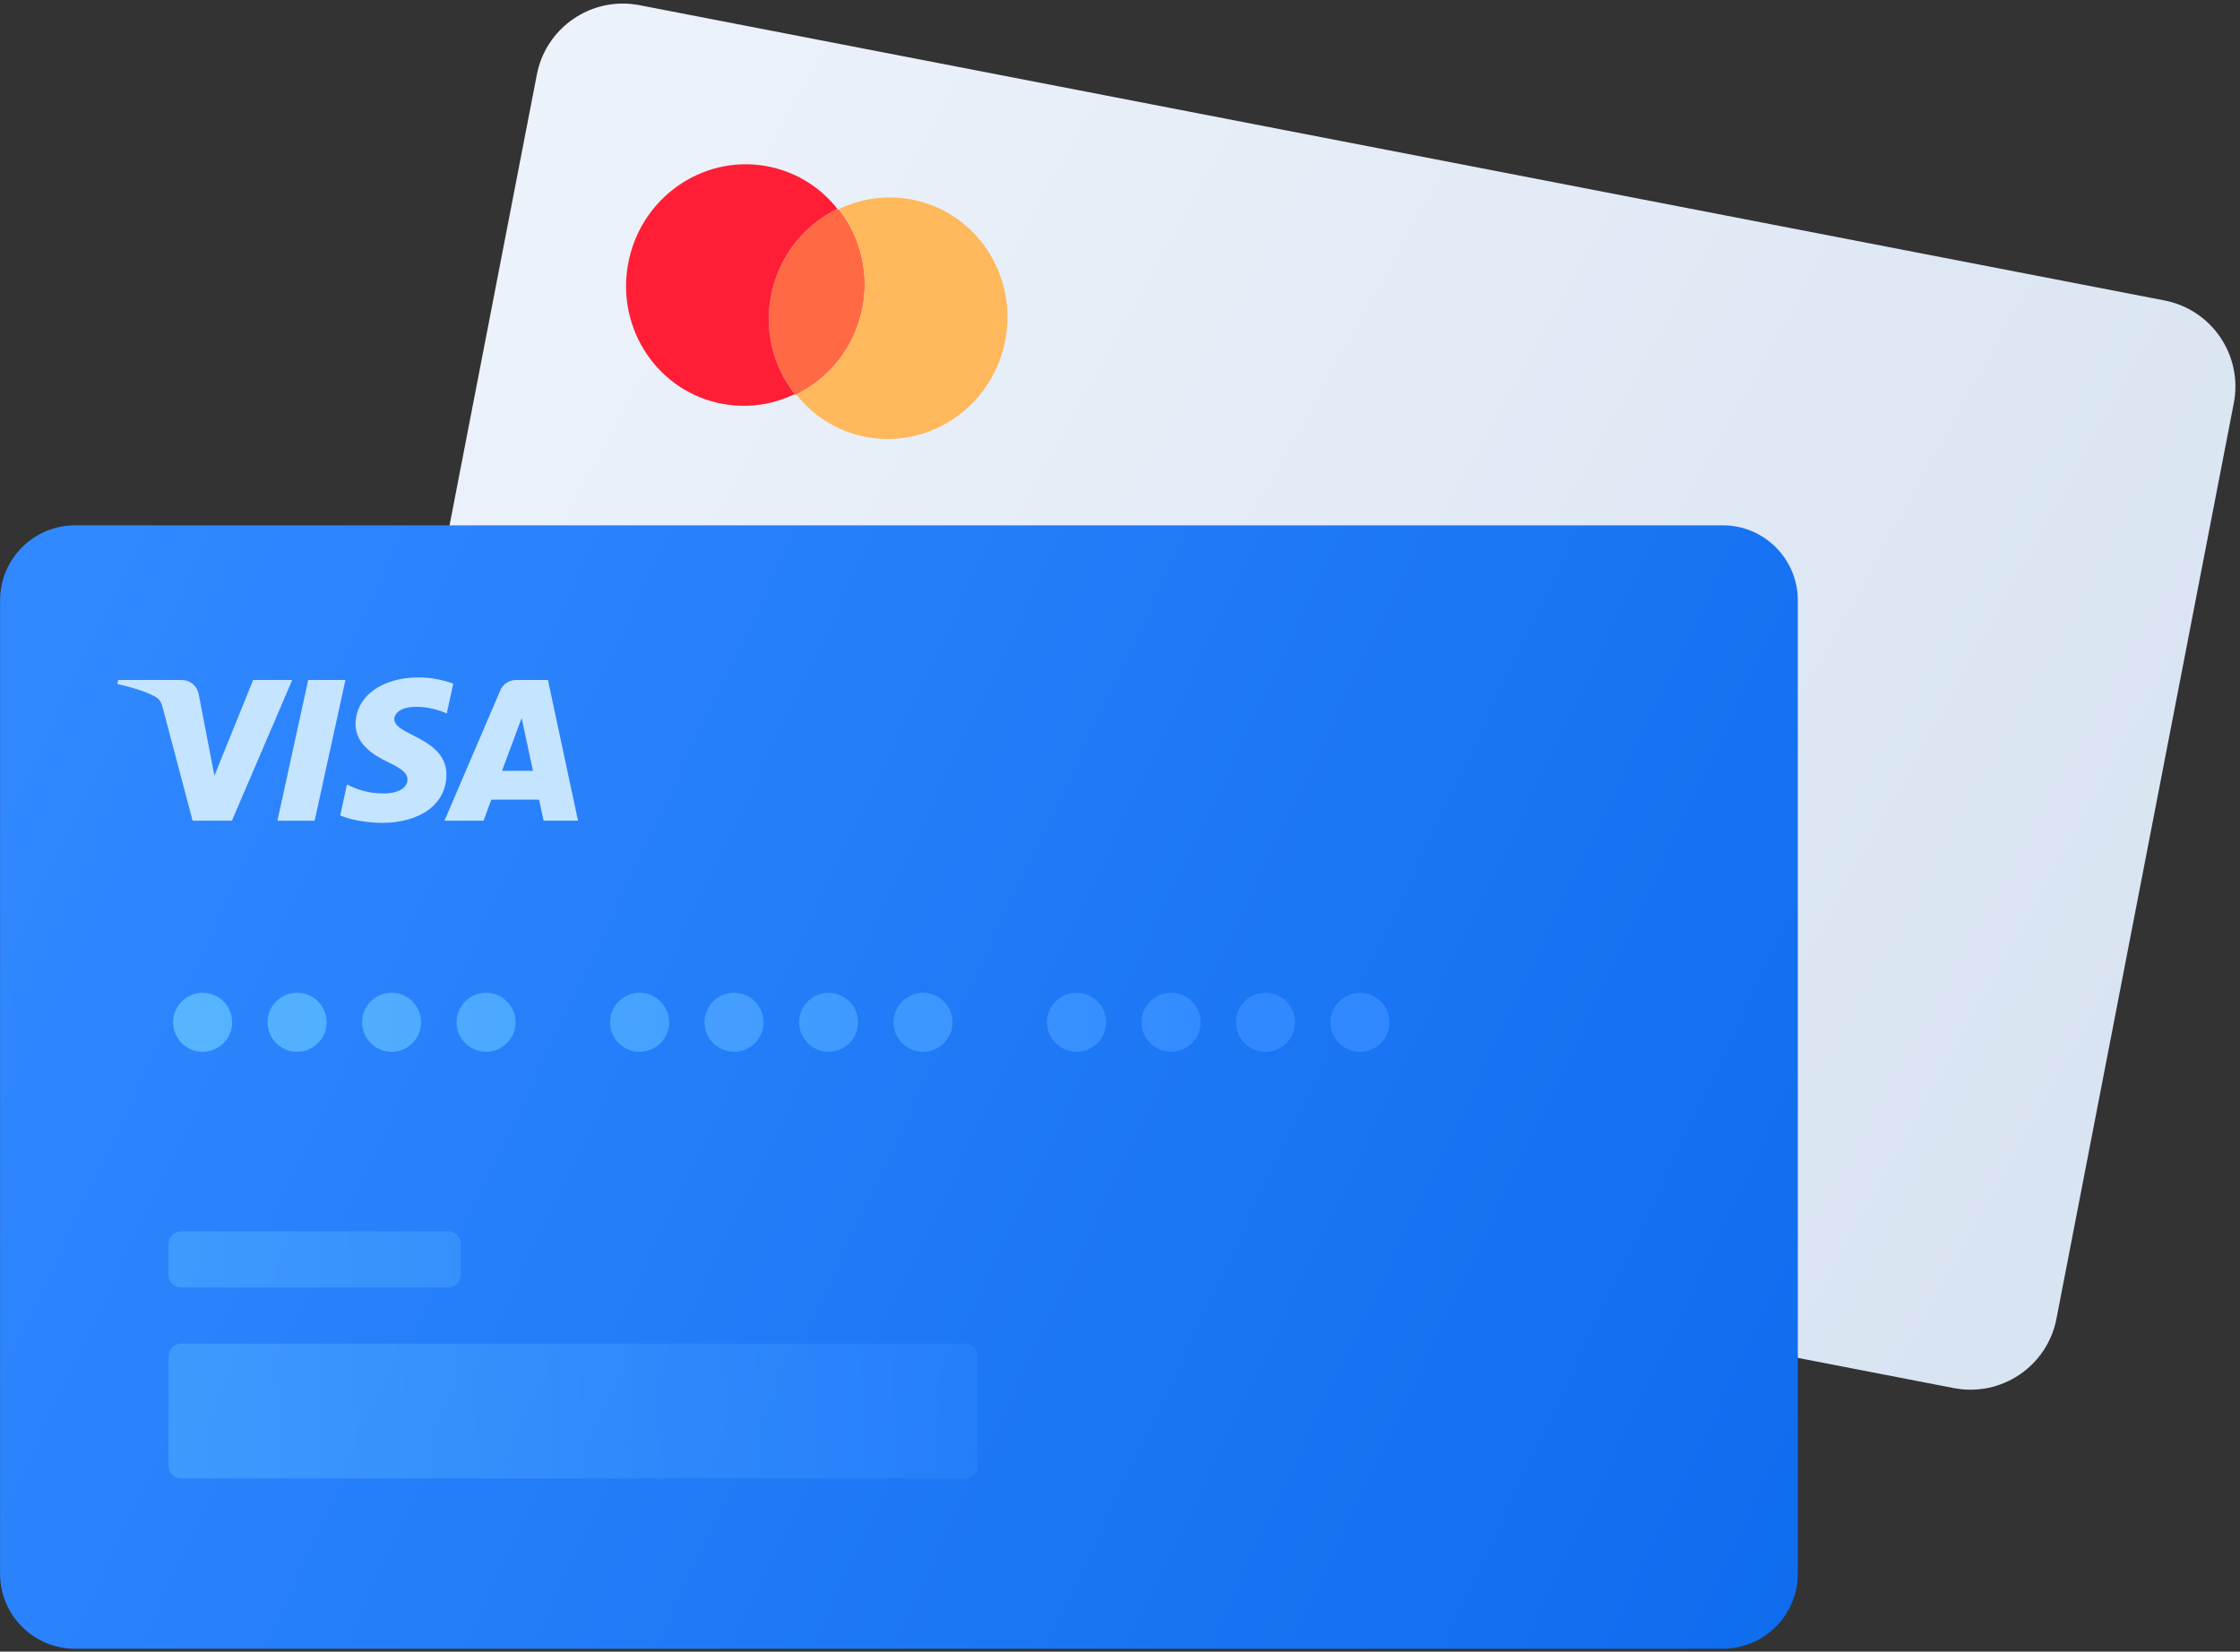 <svg width="179" height="132" viewBox="0 0 179 132" fill="none" xmlns="http://www.w3.org/2000/svg">
<rect x="0" y="0" width="179" height="132" fill="#333333" stroke="none"/>
<path d="M42.901 5.956L28.729 79.137C27.994 82.932 30.476 86.605 34.271 87.341L156.13 110.938C159.925 111.673 163.599 109.192 164.333 105.397L178.505 32.216C179.239 28.42 176.758 24.747 172.963 24.013L51.105 0.415C50.654 0.328 50.204 0.285 49.761 0.286C46.477 0.289 43.548 2.612 42.901 5.956Z" fill="url(#paint0_linear_1263_417)"/>
<path d="M68.849 24.931C69.535 21.95 68.786 18.982 67.064 16.768L66.864 16.723C64.347 17.96 62.376 20.303 61.69 23.283C60.999 26.286 61.762 29.278 63.512 31.497C63.491 31.507 63.468 31.515 63.446 31.525L63.667 31.576C63.653 31.558 63.635 31.54 63.62 31.522C66.163 30.291 68.158 27.933 68.849 24.931Z" fill="#FF6A45"/>
<path d="M61.678 13.366C56.58 12.194 51.478 15.458 50.282 20.658C49.084 25.858 52.247 31.023 57.344 32.196C59.472 32.685 61.601 32.4 63.446 31.525C63.468 31.515 63.489 31.507 63.511 31.497C61.761 29.278 60.999 26.285 61.688 23.283C62.374 20.302 64.346 17.96 66.863 16.722C66.882 16.713 66.9 16.7 66.919 16.691C65.639 15.071 63.831 13.861 61.678 13.366Z" fill="#FF1E36"/>
<path d="M73.194 16.016C71.04 15.52 68.884 15.819 67.026 16.717C67.04 16.734 67.051 16.751 67.064 16.768C68.786 18.981 69.534 21.949 68.848 24.931C68.157 27.933 66.163 30.291 63.62 31.522C63.636 31.54 63.652 31.557 63.666 31.576C64.942 33.169 66.733 34.357 68.86 34.847C73.958 36.02 79.059 32.756 80.256 27.555C81.453 22.356 78.291 17.189 73.194 16.016Z" fill="#FFB85B"/>
<path d="M6.005 41.984C2.691 41.984 0.005 44.67 0.005 47.984V125.771C0.005 129.085 2.691 131.772 6.005 131.772H137.665C140.978 131.772 143.665 129.085 143.665 125.771V47.984C143.665 44.67 140.978 41.984 137.665 41.984H6.005Z" fill="url(#paint1_linear_1263_417)"/>
<path d="M20.229 54.345L17.133 61.997L15.88 55.491C15.734 54.764 15.153 54.345 14.508 54.345H9.447L9.376 54.671C10.416 54.892 11.596 55.248 12.311 55.628C12.749 55.86 12.874 56.063 13.018 56.616L15.39 65.589H18.534L23.354 54.345H20.229Z" fill="#C5E4FF"/>
<path d="M24.63 54.345L22.17 65.589H25.144L27.604 54.345H24.63Z" fill="#C5E4FF"/>
<path d="M43.788 54.345H41.249C40.678 54.345 40.196 54.669 39.983 55.169L35.519 65.589H38.642L39.263 63.908H43.078L43.438 65.589H46.189L43.788 54.345ZM40.119 61.604L41.685 57.382L42.586 61.604H40.119Z" fill="#C5E4FF"/>
<path d="M31.506 57.46C31.516 57.057 31.908 56.629 32.768 56.52C33.193 56.465 34.369 56.422 35.7 57.022L36.223 54.638C35.507 54.384 34.587 54.14 33.44 54.14C30.5 54.14 28.431 55.668 28.414 57.856C28.395 59.476 29.891 60.378 31.019 60.917C32.177 61.468 32.566 61.821 32.561 62.314C32.552 63.068 31.637 63.401 30.781 63.414C29.285 63.437 28.417 63.019 27.725 62.704L27.187 65.167C27.881 65.479 29.165 65.751 30.495 65.764C33.62 65.764 35.664 64.255 35.674 61.917C35.687 58.95 31.477 58.786 31.506 57.46Z" fill="#C5E4FF"/>
<path d="M13.834 81.702C13.834 83.005 14.89 84.061 16.194 84.061C17.496 84.061 18.553 83.005 18.553 81.702C18.553 80.399 17.496 79.343 16.194 79.343C14.89 79.343 13.834 80.399 13.834 81.702ZM21.384 81.702C21.384 83.005 22.44 84.061 23.743 84.061C25.046 84.061 26.103 83.005 26.103 81.702C26.103 80.399 25.046 79.343 23.743 79.343C22.44 79.343 21.384 80.399 21.384 81.702ZM28.933 81.702C28.933 83.005 29.99 84.061 31.293 84.061C32.596 84.061 33.652 83.005 33.652 81.702C33.652 80.399 32.596 79.343 31.293 79.343C29.99 79.343 28.933 80.399 28.933 81.702ZM36.483 81.702C36.483 83.005 37.539 84.061 38.842 84.061C40.145 84.061 41.202 83.005 41.202 81.702C41.202 80.399 40.145 79.343 38.842 79.343C37.539 79.343 36.483 80.399 36.483 81.702ZM48.751 81.702C48.751 83.005 49.807 84.061 51.11 84.061C52.413 84.061 53.47 83.005 53.47 81.702C53.47 80.399 52.413 79.343 51.11 79.343C49.807 79.343 48.751 80.399 48.751 81.702ZM56.301 81.702C56.301 83.005 57.357 84.061 58.66 84.061C59.963 84.061 61.019 83.005 61.019 81.702C61.019 80.399 59.963 79.343 58.66 79.343C57.357 79.343 56.301 80.399 56.301 81.702ZM63.851 81.702C63.851 83.005 64.907 84.061 66.21 84.061C67.513 84.061 68.569 83.005 68.569 81.702C68.569 80.399 67.513 79.343 66.21 79.343C64.907 79.343 63.851 80.399 63.851 81.702ZM71.402 81.702C71.402 83.005 72.458 84.061 73.761 84.061C75.064 84.061 76.119 83.005 76.119 81.702C76.119 80.399 75.064 79.343 73.761 79.343C72.458 79.343 71.402 80.399 71.402 81.702ZM83.67 81.702C83.67 83.005 84.726 84.061 86.028 84.061C87.331 84.061 88.389 83.005 88.389 81.702C88.389 80.399 87.331 79.343 86.028 79.343C84.726 79.343 83.67 80.399 83.67 81.702ZM91.22 81.702C91.22 83.005 92.275 84.061 93.579 84.061C94.881 84.061 95.939 83.005 95.939 81.702C95.939 80.399 94.881 79.343 93.579 79.343C92.275 79.343 91.22 80.399 91.22 81.702ZM98.769 81.702C98.769 83.005 99.827 84.061 101.129 84.061C102.432 84.061 103.488 83.005 103.488 81.702C103.488 80.399 102.432 79.343 101.129 79.343C99.827 79.343 98.769 80.399 98.769 81.702ZM106.319 81.702C106.319 83.005 107.376 84.061 108.678 84.061C109.98 84.061 111.038 83.005 111.038 81.702C111.038 80.399 109.98 79.343 108.678 79.343C107.376 79.343 106.319 80.399 106.319 81.702Z" fill="url(#paint2_linear_1263_417)"/>
<g opacity="0.4">
<path d="M14.469 98.407H35.814C36.366 98.407 36.814 98.855 36.814 99.407V101.897C36.814 102.449 36.366 102.897 35.814 102.897H14.469C13.917 102.897 13.469 102.449 13.469 101.897V99.407C13.469 98.855 13.917 98.407 14.469 98.407ZM14.469 107.386H77.116C77.668 107.386 78.116 107.834 78.116 108.386V117.16C78.116 117.713 77.668 118.16 77.116 118.16H14.469C13.917 118.16 13.469 117.713 13.469 117.16V108.386C13.469 107.834 13.917 107.386 14.469 107.386Z" fill="url(#paint3_linear_1263_417)"/>
</g>
<defs>
<linearGradient id="paint0_linear_1263_417" x1="167.788" y1="87.68" x2="40.85" y2="17.214" gradientUnits="userSpaceOnUse">
<stop stop-color="#D9E4F2"/>
<stop offset="0.5" stop-color="#E2EBF6"/>
<stop offset="1" stop-color="#ECF2FA"/>
</linearGradient>
<linearGradient id="paint1_linear_1263_417" x1="144.151" y1="131.261" x2="-0.505" y2="62.421" gradientUnits="userSpaceOnUse">
<stop stop-color="#0E6CEE"/>
<stop offset="0.5" stop-color="#207AF7"/>
<stop offset="1" stop-color="#3188FF"/>
</linearGradient>
<linearGradient id="paint2_linear_1263_417" x1="102.139" y1="81.702" x2="-2.376" y2="81.024" gradientUnits="userSpaceOnUse">
<stop stop-color="#3188FF"/>
<stop offset="0.5" stop-color="#48A2FF"/>
<stop offset="1" stop-color="#5FBDFF"/>
</linearGradient>
<linearGradient id="paint3_linear_1263_417" x1="77.827" y1="103.047" x2="13.034" y2="105.776" gradientUnits="userSpaceOnUse">
<stop stop-color="#3188FF"/>
<stop offset="0.5" stop-color="#48A2FF"/>
<stop offset="1" stop-color="#5FBDFF"/>
</linearGradient>
</defs>
</svg>
